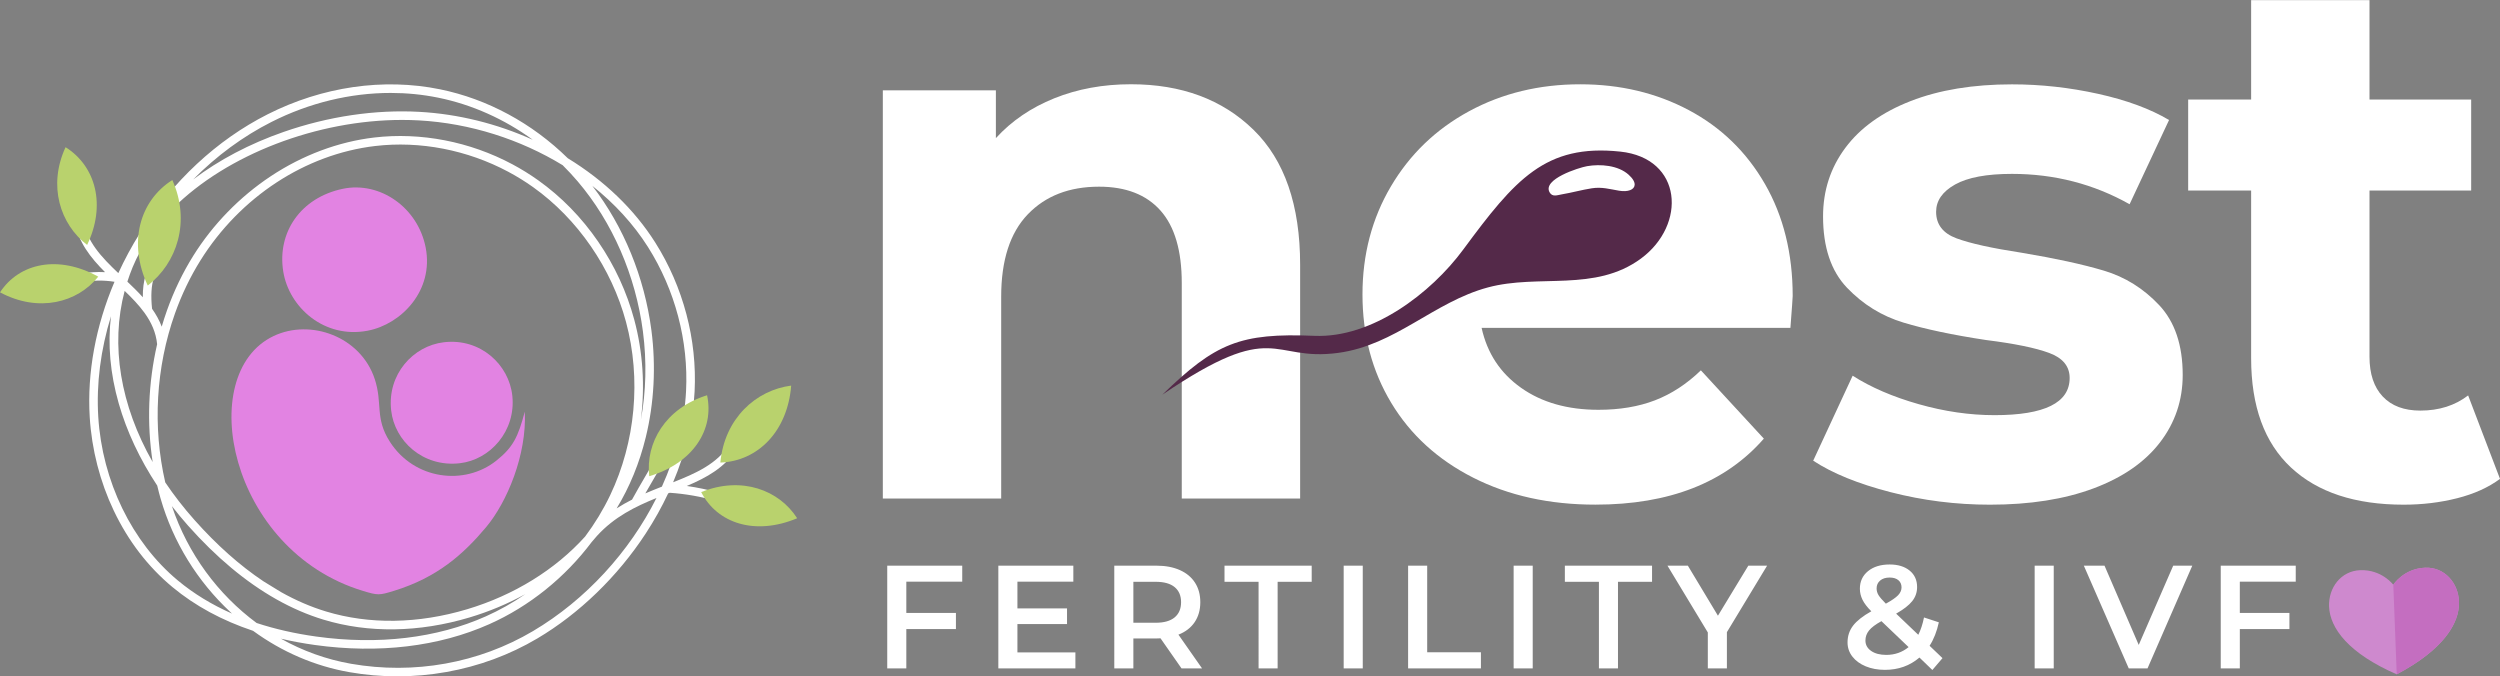 <?xml version="1.0" encoding="UTF-8" standalone="no"?>
<!-- Created with Inkscape (http://www.inkscape.org/) -->

<svg
   version="1.1"
   id="svg1"
   width="1608.474"
   height="435.16"
   viewBox="0 0 1608.474 435.16"
   sodipodi:docname="NEST FERTLITY v1.0.pdf"
   xmlns:inkscape="http://www.inkscape.org/namespaces/inkscape"
   xmlns:sodipodi="http://sodipodi.sourceforge.net/DTD/sodipodi-0.dtd"
   xmlns="http://www.w3.org/2000/svg"
   xmlns:svg="http://www.w3.org/2000/svg">
  <rect x="0" y="0" width="1608.474" height="435.16" fill="#808080" stroke="none"/>
  <defs
     id="defs1">
    <clipPath
       clipPathUnits="userSpaceOnUse"
       id="clipPath837">
      <path
         d="M 33,1113 H 1953 V 33 H 33 Z"
         transform="translate(-647.003,-439.114)"
         id="path837" />
    </clipPath>
    <clipPath
       clipPathUnits="userSpaceOnUse"
       id="clipPath839">
      <path
         d="M 33,1113 H 1953 V 33 H 33 Z"
         transform="translate(-461.117,-605.855)"
         id="path839" />
    </clipPath>
    <clipPath
       clipPathUnits="userSpaceOnUse"
       id="clipPath841">
      <path
         d="M 33,1113 H 1953 V 33 H 33 Z"
         transform="translate(-437.243,-610.147)"
         id="path841" />
    </clipPath>
    <clipPath
       clipPathUnits="userSpaceOnUse"
       id="clipPath843">
      <path
         d="M 33,1113 H 1953 V 33 H 33 Z"
         transform="translate(-703.103,-513.867)"
         id="path843" />
    </clipPath>
    <clipPath
       clipPathUnits="userSpaceOnUse"
       id="clipPath845">
      <path
         d="M 33,1113 H 1953 V 33 H 33 Z"
         transform="translate(-774.492,-493.572)"
         id="path845" />
    </clipPath>
    <clipPath
       clipPathUnits="userSpaceOnUse"
       id="clipPath847">
      <path
         d="M 33,1113 H 1953 V 33 H 33 Z"
         transform="translate(-771.602,-557.584)"
         id="path847" />
    </clipPath>
    <clipPath
       clipPathUnits="userSpaceOnUse"
       id="clipPath849">
      <path
         d="M 33,1113 H 1953 V 33 H 33 Z"
         transform="translate(-431.866,-625.461)"
         id="path849" />
    </clipPath>
    <clipPath
       clipPathUnits="userSpaceOnUse"
       id="clipPath851">
      <path
         d="M 33,1113 H 1953 V 33 H 33 Z"
         transform="translate(-643.058,-545.01)"
         id="path851" />
    </clipPath>
    <clipPath
       clipPathUnits="userSpaceOnUse"
       id="clipPath853">
      <path
         d="M 33,1113 H 1953 V 33 H 33 Z"
         transform="translate(-555.188,-652.537)"
         id="path853" />
    </clipPath>
    <clipPath
       clipPathUnits="userSpaceOnUse"
       id="clipPath855">
      <path
         d="M 33,1113 H 1953 V 33 H 33 Z"
         transform="translate(-578.57,-545.641)"
         id="path855" />
    </clipPath>
    <clipPath
       clipPathUnits="userSpaceOnUse"
       id="clipPath857">
      <path
         d="M 33,1113 H 1953 V 33 H 33 Z"
         transform="translate(-994.679,-681.028)"
         id="path857" />
    </clipPath>
    <clipPath
       clipPathUnits="userSpaceOnUse"
       id="clipPath859">
      <path
         d="M 33,1113 H 1953 V 33 H 33 Z"
         transform="translate(-1253.773,-585.446)"
         id="path859" />
    </clipPath>
    <clipPath
       clipPathUnits="userSpaceOnUse"
       id="clipPath861">
      <path
         d="M 33,1113 H 1953 V 33 H 33 Z"
         transform="translate(-1302.113,-506.16)"
         id="path861" />
    </clipPath>
    <clipPath
       clipPathUnits="userSpaceOnUse"
       id="clipPath863">
      <path
         d="M 33,1113 H 1953 V 33 H 33 Z"
         transform="translate(-1596.178,-512.568)"
         id="path863" />
    </clipPath>
    <clipPath
       clipPathUnits="userSpaceOnUse"
       id="clipPath865">
      <path
         d="M 33,1113 H 1953 V 33 H 33 Z"
         transform="translate(-1171.09,-651.63)"
         id="path865" />
    </clipPath>
    <clipPath
       clipPathUnits="userSpaceOnUse"
       id="clipPath868">
      <path
         d="M 33,1113 H 1953 V 33 H 33 Z"
         transform="translate(-1544.684,-461.488)"
         id="path868" />
    </clipPath>
    <clipPath
       clipPathUnits="userSpaceOnUse"
       id="clipPath870">
      <path
         d="M 33,1113 H 1953 V 33 H 33 Z"
         transform="translate(-1576.394,-453.365)"
         id="path870" />
    </clipPath>
  </defs>
  <sodipodi:namedview
     id="namedview1"
     pagecolor="#ffffff"
     bordercolor="#000000"
     borderopacity="0.25"
     inkscape:showpageshadow="2"
     inkscape:pageopacity="0.0"
     inkscape:pagecheckerboard="0"
     inkscape:deskcolor="#d1d1d1">
    <inkscape:page
       x="-4.2925956e-05"
       y="-5.4153037e-07"
       width="1608.474"
       height="435.16"
       id="page2"
       margin="0"
       bleed="0" />
  </sodipodi:namedview>
  <g
     id="layer-MC0"
     inkscape:groupmode="layer"
     inkscape:label="Layer 1"
     transform="translate(-5635.763,-492.465)">
    <path
       id="path834"
       d="m 5118.405,1440 h 2560 V 3.71e-5 h -2560 z"
       style="display:none;fill:#542949;fill-opacity:1;fill-rule:nonzero;stroke:none;stroke-width:1.333"
       sodipodi:insensitive="true" />
    <path
       id="path836"
       d="m 0,0 c -26.168,-15.485 -57.349,-21.085 -87.798,-15.77 -11.991,2.097 -23.404,6.249 -33.867,12.114 5.292,-1.243 10.791,-2.261 16.492,-3.055 30.661,-4.261 59.729,-0.788 84.057,10.041 19.419,8.642 36.639,22.581 49.465,39.672 0.891,0.995 1.754,2.003 2.603,3.023 l 0.023,0.022 C 39.326,55.18 49.434,60.121 59.608,64.246 46.587,38.346 25.567,15.132 0,0 m -174.265,60.308 c 2.461,-3.191 5.055,-6.321 7.779,-9.389 13.61,-15.311 27.809,-27.164 42.42,-35.439 0.08,-0.05 0.16,-0.101 0.246,-0.138 7.455,-4.2 15.015,-7.471 22.661,-9.792 21.764,-6.61 46.161,-6.252 70.552,1.045 9.478,2.836 18.524,6.634 26.926,11.262 -6.041,-4.17 -12.443,-7.784 -19.115,-10.756 -23.621,-10.518 -51.911,-13.88 -81.809,-9.724 -10.285,1.431 -19.888,3.614 -28.773,6.541 -18.64,13.774 -33.181,33.405 -40.887,56.39 m 2.885,-35.883 c -22.175,18.422 -36.546,47.989 -38.44,79.093 -0.965,15.863 1.168,32.338 6.138,48.46 -1.632,-13.537 -0.389,-27.607 3.736,-42.064 3.854,-13.509 10.168,-26.945 18.59,-39.687 0.248,-1.063 0.511,-2.123 0.786,-3.181 0.22,-0.85 0.45,-1.697 0.689,-2.541 0.057,-0.2 0.113,-0.4 0.171,-0.595 6.039,-20.931 17.718,-39.889 33.775,-54.819 0.227,-0.212 0.457,-0.422 0.684,-0.633 -9.762,4.294 -18.489,9.618 -26.129,15.967 m -2.41,179.62 c 26.118,26.06 69.7,42.686 110.63,42.686 2.734,0 5.458,-0.075 8.163,-0.226 24.728,-1.376 48.906,-9.174 69.321,-21.615 2.519,-2.495 4.942,-5.106 7.26,-7.826 16.797,-19.72 27.984,-45.456 31.492,-72.469 1.89,-14.541 1.509,-28.938 -0.989,-42.58 2.026,16.126 1.003,32.65 -3.184,48.238 -3.61,13.446 -9.473,26.135 -17.423,37.716 -8.029,11.699 -17.795,21.687 -29.025,29.683 -3.942,2.807 -8.124,5.395 -12.43,7.692 -20.53,10.956 -44.203,15.54 -66.656,12.897 -17.31,-2.038 -34.587,-8.507 -49.964,-18.709 -14.969,-9.934 -27.897,-23.212 -37.384,-38.401 -5.098,-8.162 -9.366,-17.039 -12.687,-26.386 -0.914,-2.57 -1.751,-5.171 -2.519,-7.793 -1.166,3.098 -2.77,5.954 -4.664,8.639 -0.654,6.158 -0.364,11.214 0.873,15.03 0.351,1.084 -0.242,2.248 -1.326,2.6 -1.085,0.352 -2.249,-0.244 -2.601,-1.327 -0.973,-3.004 -1.442,-6.607 -1.409,-10.753 -2.345,2.611 -4.891,5.091 -7.46,7.527 0.759,2.366 1.605,4.707 2.563,7.018 4.218,10.17 10.752,19.711 19.419,28.359 m 47.585,41.716 c 18.264,9.24 38.075,13.999 57.519,13.999 7.762,0 15.468,-0.76 22.99,-2.295 16.287,-3.326 31.865,-10.322 45.606,-20.316 -17.328,7.812 -36.031,12.441 -54.677,13.479 -21.281,1.185 -43.946,-2.159 -65.542,-9.67 -16.408,-5.705 -31.252,-13.53 -43.704,-22.972 11.272,11.406 24.019,20.8 37.808,27.775 M -183.557,81.579 c -15.592,27.438 -20.457,56.456 -13.524,82.634 3.537,-3.403 6.851,-6.819 9.524,-10.509 0.043,-0.064 0.086,-0.127 0.134,-0.185 3.197,-4.457 5.448,-9.321 6.019,-15.046 -4.288,-18.614 -5.03,-38.085 -2.153,-56.894 m 61.924,-62.731 -8.479,5.205 c -11.388,7.601 -22.515,17.49 -33.289,29.608 -5.236,5.893 -9.933,11.948 -14.078,18.112 -6.177,26.766 -4.536,55.586 4.703,81.59 3.221,9.067 7.359,17.673 12.298,25.581 19.112,30.599 50.638,51.233 84.33,55.197 21.624,2.544 44.434,-1.873 64.229,-12.438 4.151,-2.215 8.182,-4.708 11.98,-7.413 C 21.563,198.977 37.913,175.245 44.917,149.182 52.288,121.741 49.508,91.294 37.284,65.643 33.935,58.615 29.859,51.914 25.172,45.644 10.78,29.658 -9.234,17.297 -31.79,10.55 -55.401,3.49 -78.974,3.124 -99.96,9.499 c -7.301,2.216 -14.532,5.344 -21.673,9.349 M 55.516,185.374 c 13.083,-20.675 19.605,-45.369 18.371,-69.532 -0.788,-15.455 -4.889,-31.16 -11.664,-46.116 -2.62,-1.024 -5.302,-2.094 -8,-3.264 1.175,2.053 2.389,4.148 3.647,6.308 1.164,1.995 2.367,4.066 3.614,6.237 0.568,0.989 0.229,2.251 -0.762,2.819 -0.985,0.566 -2.247,0.227 -2.816,-0.762 -1.242,-2.165 -2.444,-4.228 -3.6,-6.218 -2.303,-3.954 -4.477,-7.695 -6.491,-11.377 -2.504,-1.269 -4.994,-2.668 -7.435,-4.237 6.279,10.318 11,21.811 14.064,34.332 4.031,16.452 4.977,34.282 2.729,51.563 -3.335,25.634 -13.394,50.165 -28.515,69.765 10.714,-8.525 19.878,-18.482 26.858,-29.518 M 97.679,90.72 C 96.72,91.334 95.446,91.053 94.831,90.092 88.845,80.728 78.68,76.174 67.64,71.834 c 6.096,14.445 9.628,29.259 10.371,43.797 1.275,25.008 -5.473,50.56 -19.009,71.95 -10.09,15.954 -24.579,29.889 -42.193,40.654 -17.246,16.924 -38.78,28.599 -61.678,33.274 -27.267,5.567 -56.816,1.283 -83.199,-12.064 -24.586,-12.438 -45.929,-32.321 -61.721,-57.501 -3.899,-6.216 -7.351,-12.625 -10.345,-19.158 -8.096,7.683 -15.33,15.257 -16.917,25.77 -0.171,1.128 -1.222,1.906 -2.35,1.733 -1.127,-0.171 -1.903,-1.222 -1.733,-2.349 1.529,-10.117 7.641,-17.741 14.591,-24.687 -4.005,0.216 -8.02,-0.058 -11.996,-0.832 -1.119,-0.217 -1.849,-1.3 -1.633,-2.419 0.192,-0.986 1.056,-1.671 2.025,-1.671 0.131,0 0.263,0.012 0.396,0.039 5.15,1 10.579,1.071 15.771,0.233 -9.074,-21.348 -13.266,-43.871 -11.96,-65.336 0.949,-15.597 4.971,-31.219 11.63,-45.176 6.994,-14.663 16.513,-27.057 28.293,-36.841 10.912,-9.067 23.935,-16.122 38.919,-21.113 13.992,-10.219 29.873,-17.053 46.59,-19.97 7.641,-1.335 15.343,-2 23.057,-2 7.907,0 15.826,0.697 23.696,2.101 15.675,2.793 30.432,8.238 43.859,16.182 20.196,11.949 38.763,29.92 52.279,50.597 4.147,6.339 7.771,12.834 10.867,19.426 0.244,0.093 0.482,0.188 0.724,0.282 l 0.037,0.014 c 7.605,-0.521 15.174,-1.852 22.494,-3.965 0.193,-0.055 0.386,-0.082 0.573,-0.082 0.9,0 1.725,0.589 1.986,1.493 0.312,1.096 -0.316,2.24 -1.411,2.556 -5.047,1.454 -10.206,2.548 -15.413,3.281 9.683,4.076 18.375,8.907 24.067,17.818 0.615,0.961 0.335,2.237 -0.628,2.85"
       style="fill:#ffffff;fill-opacity:1;fill-rule:nonzero;stroke:none"
       transform="matrix(1.333,0,0,-1.333,5978.671,898.514)"
       clip-path="url(#clipPath837)"
       inkscape:export-filename="path836.svg"
       inkscape:export-xdpi="96"
       inkscape:export-ydpi="96" />
    <path
       id="path838"
       d="M 0,0 C 14.086,10.839 20.847,30.888 11.859,50.937 -4.004,40.884 -9.601,20.561 0,0"
       style="fill:#b9d26d;fill-opacity:1;fill-rule:nonzero;stroke:none"
       transform="matrix(1.333,0,0,-1.333,5730.823,676.193)"
       clip-path="url(#clipPath839)" />
    <path
       id="path840"
       d="M 0,0 C -10.113,-12.563 -28.783,-17.525 -47.421,-7.567 -38.035,6.734 -19.112,10.573 0,0"
       style="fill:#b9d26d;fill-opacity:1;fill-rule:nonzero;stroke:none"
       transform="matrix(1.333,0,0,-1.333,5698.991,670.47)"
       clip-path="url(#clipPath841)" />
    <path
       id="path842"
       d="M 0,0 C -1.84,16.023 7.743,32.796 27.92,39.071 31.507,22.346 20.952,6.18 0,0"
       style="fill:#b9d26d;fill-opacity:1;fill-rule:nonzero;stroke:none"
       transform="matrix(1.333,0,0,-1.333,6053.471,798.844)"
       clip-path="url(#clipPath843)" />
    <path
       id="path844"
       d="M 0,0 C -8.7,13.578 -26.732,20.519 -46.33,12.625 -38.537,-2.603 -20.14,-8.456 0,0"
       style="fill:#b9d26d;fill-opacity:1;fill-rule:nonzero;stroke:none"
       transform="matrix(1.333,0,0,-1.333,6148.656,825.905)"
       clip-path="url(#clipPath845)" />
    <path
       id="path846"
       d="M 0,0 C -16.972,-2.193 -32.186,-15.781 -34.194,-37.149 -16.114,-36.495 -1.743,-22.1 0,0"
       style="fill:#b9d26d;fill-opacity:1;fill-rule:nonzero;stroke:none"
       transform="matrix(1.333,0,0,-1.333,6144.803,740.555)"
       clip-path="url(#clipPath847)" />
    <path
       id="path848"
       d="M 0,0 C -12.991,9.953 -19.04,28.506 -10.41,47.177 4.246,37.966 9.205,19.147 0,0"
       style="fill:#b9d26d;fill-opacity:1;fill-rule:nonzero;stroke:none"
       transform="matrix(1.333,0,0,-1.333,5691.821,650.052)"
       clip-path="url(#clipPath849)" />
    <path
       id="path850"
       d="m 0,0 c -3.231,-12.149 -5.584,-17.13 -13.697,-23.615 -15.326,-12.25 -39.589,-9.319 -51.41,9.07 -7.388,11.492 -3.4,18.414 -7.33,30.313 -6.779,20.529 -30.998,29.206 -48.827,20.72 -38.299,-18.23 -21.604,-103.373 43.082,-122.984 7.252,-2.198 7.866,-2.194 14.969,-0.012 21.129,6.491 33.708,17.841 44.546,30.763 C -8.603,-43.748 1.038,-20.791 0,0"
       style="fill:#e283e2;fill-opacity:1;fill-rule:evenodd;stroke:none"
       transform="matrix(1.333,0,0,-1.333,5973.41,757.32)"
       clip-path="url(#clipPath851)" />
    <path
       id="path852"
       d="m 0,0 c -20.276,-4.263 -31.718,-21.028 -28.696,-39.887 2.776,-17.325 19.778,-32.579 40.722,-28.6 16.314,3.1 32.026,19.403 28.035,40.082 C 36.31,-8.97 17.926,3.77 0,0"
       style="fill:#e283e2;fill-opacity:1;fill-rule:evenodd;stroke:none"
       transform="matrix(1.333,0,0,-1.333,5856.25,613.951)"
       clip-path="url(#clipPath853)" />
    <path
       id="path854"
       d="M 0,0 C 1.659,-14.915 15.435,-27.525 33.084,-25.534 47.836,-23.871 60.259,-9.943 58.49,6.986 56.908,22.129 43.057,34.95 25.438,32.867 10.584,31.112 -1.935,17.394 0,0"
       style="fill:#e283e2;fill-opacity:1;fill-rule:evenodd;stroke:none"
       transform="matrix(1.333,0,0,-1.333,5887.427,756.479)"
       clip-path="url(#clipPath855)" />
    <path
       id="path856"
       d="m 0,0 c 15.015,-14.648 22.522,-36.381 22.522,-65.186 v -112.795 h -57.133 v 104.006 c 0,15.62 -3.42,27.283 -10.254,34.973 -6.839,7.691 -16.725,11.537 -29.662,11.537 -14.409,0 -25.881,-4.458 -34.425,-13.367 -8.548,-8.916 -12.817,-22.158 -12.817,-39.735 v -97.414 h -57.13 V 19.043 h 54.566 V -4.028 c 7.565,8.297 16.966,14.705 28.197,19.227 11.228,4.514 23.559,6.774 36.988,6.774 C -34.735,21.973 -15.016,14.648 0,0"
       style="fill:#ffffff;fill-opacity:1;fill-rule:nonzero;stroke:none"
       transform="matrix(1.333,0,0,-1.333,6442.238,575.963)"
       clip-path="url(#clipPath857)" />
    <path
       id="path858"
       d="m 0,0 h -149.05 c 2.683,-12.211 9.029,-21.853 19.043,-28.93 10.006,-7.085 22.458,-10.621 37.352,-10.621 10.254,0 19.348,1.522 27.283,4.577 7.932,3.051 15.319,7.873 22.158,14.466 l 30.394,-32.96 c -18.555,-21.241 -45.657,-31.86 -81.3,-31.86 -22.218,0 -41.873,4.331 -58.958,13.001 -17.093,8.663 -30.277,20.69 -39.555,36.071 -9.28,15.382 -13.913,32.833 -13.913,52.37 0,19.283 4.576,36.678 13.733,52.185 9.153,15.501 21.726,27.585 37.721,36.256 15.984,8.663 33.873,13 53.649,13 19.283,0 36.74,-4.155 52.367,-12.452 15.624,-8.302 27.892,-20.204 36.808,-35.705 C -3.359,53.891 1.097,35.889 1.097,15.381 1.097,14.648 0.733,9.521 0,0"
       style="fill:#ffffff;fill-opacity:1;fill-rule:nonzero;stroke:none"
       transform="matrix(1.333,0,0,-1.333,6787.698,703.406)"
       clip-path="url(#clipPath859)" />
    <path
       id="path860"
       d="m 0,0 c -15.627,4.028 -28.079,9.093 -37.356,15.197 l 19.042,41.016 c 8.793,-5.619 19.411,-10.195 31.863,-13.731 12.452,-3.543 24.657,-5.311 36.62,-5.311 24.172,0 36.256,5.98 36.256,17.945 0,5.612 -3.295,9.642 -9.886,12.084 -6.594,2.439 -16.728,4.515 -30.398,6.226 -16.112,2.437 -29.424,5.247 -39.915,8.422 -10.502,3.172 -19.595,8.791 -27.286,16.847 -7.688,8.056 -11.536,19.529 -11.536,34.424 0,12.452 3.6,23.495 10.807,33.142 7.195,9.642 17.697,17.149 31.491,22.522 13.79,5.368 30.09,8.058 48.892,8.058 13.917,0 27.767,-1.527 41.564,-4.578 13.79,-3.055 25.206,-7.267 34.242,-12.635 l -19.043,-40.65 c -17.34,9.762 -36.255,14.649 -56.763,14.649 -12.212,0 -21.369,-1.71 -27.467,-5.127 -6.106,-3.421 -9.157,-7.816 -9.157,-13.183 0,-6.106 3.299,-10.38 9.889,-12.819 6.591,-2.442 17.086,-4.76 31.495,-6.957 16.112,-2.69 29.297,-5.557 39.551,-8.606 10.254,-3.057 19.163,-8.607 26.734,-16.663 7.564,-8.057 11.352,-19.29 11.352,-33.692 0,-12.21 -3.66,-23.071 -10.987,-32.593 C 122.681,14.466 111.998,7.077 97.96,1.832 83.919,-3.416 67.255,-6.042 47.971,-6.042 31.612,-6.042 15.62,-4.028 0,0"
       style="fill:#ffffff;fill-opacity:1;fill-rule:nonzero;stroke:none"
       transform="matrix(1.333,0,0,-1.333,6852.15,809.12)"
       clip-path="url(#clipPath861)" />
    <path
       id="path862"
       d="m 0,0 c -5.617,-4.154 -12.512,-7.267 -20.689,-9.339 -8.183,-2.071 -16.788,-3.111 -25.817,-3.111 -23.439,0 -41.568,5.978 -54.385,17.943 -12.817,11.96 -19.227,29.538 -19.227,52.736 v 80.933 h -30.394 v 43.946 h 30.394 v 47.975 h 57.132 v -47.975 h 49.072 v -43.946 h -49.072 v -80.2 c 0,-8.304 2.134,-14.712 6.407,-19.227 4.268,-4.52 10.31,-6.775 18.129,-6.775 9.029,0 16.721,2.437 23.071,7.324 z"
       style="fill:#ffffff;fill-opacity:1;fill-rule:nonzero;stroke:none"
       transform="matrix(1.333,0,0,-1.333,7244.237,800.576)"
       clip-path="url(#clipPath863)" />
    <path
       id="path864"
       d="m 0,0 c -4.548,0.764 -8.292,1.91 -13.134,1.168 -4.862,-0.752 -9.617,-2.114 -14.459,-2.924 -2.197,-0.368 -4.544,-1.408 -5.898,0.904 -3.737,6.361 14.067,11.996 18.051,12.697 6.434,1.119 15.021,0.436 20.072,-4.138 C 6.75,5.795 7.612,4.121 7.525,2.813 7.384,0.475 4.287,-0.725 0,0 M 0.547,18.875 C -35.53,22.691 -50.198,5.478 -75.18,-28.37 c -15.633,-21.204 -44.127,-42.838 -71.819,-41.681 -35.926,1.506 -47.829,-3.518 -73.452,-28.406 55.039,37.314 52.046,15.749 84.892,20.18 27.623,3.718 46.153,24.57 72.223,31.582 24.667,6.65 51.669,-2.412 73.874,13.918 22.16,16.302 20.208,48.466 -9.991,51.652"
       style="fill:#542949;fill-opacity:1;fill-rule:nonzero;stroke:none"
       transform="matrix(1.333,0,0,-1.333,6677.453,615.161)"
       clip-path="url(#clipPath865)" />
    <path
       id="path866"
       d="m 15.867,-41.871 v 15.094 h 23.941 v 7.793 H 15.867 V 2.96875e-5 H 6.656 V -49.582 H 42.855 v 7.711 z M 97.477,-7.723 V 2.96875e-5 H 60.281 V -49.582 H 96.48 v 7.711 H 69.492 v 12.902 h 23.941 v 7.57 H 69.492 V -7.723 Z M 148.693,2.96875e-5 138.557,-14.52 c -0.422,0.047 -1.061,0.07 -1.91,0.07 H 125.455 V 2.96875e-5 h -9.211 V -49.582 h 20.402 c 4.295,0 8.039,0.709 11.227,2.121 3.188,1.415 5.631,3.445 7.336,6.094 1.702,2.643 2.555,5.783 2.555,9.422 0,3.727 -0.911,6.938 -2.73,9.633 -1.822,2.689 -4.43,4.696 -7.828,6.023 L 158.607,2.96875e-5 Z M 148.482,-31.945 c 0,-3.164 -1.04,-5.596 -3.117,-7.301 -2.08,-1.702 -5.127,-2.555 -9.141,-2.555 h -10.77 v 19.77 h 10.77 c 4.014,0 7.061,-0.858 9.141,-2.578 2.077,-1.726 3.117,-4.172 3.117,-7.336 z m 37.403,-9.855 h -16.441 v -7.781 h 42.082 v 7.781 H 195.085 V 2.96875e-5 h -9.199 z m 41.077,-7.781 h 9.211 V 2.96875e-5 h -9.211 z m 31.099,0 h 9.211 v 41.789 h 25.934 V 2.96875e-5 h -35.145 z m 50.933,0 h 9.211 V 2.96875e-5 h -9.211 z m 41.165,7.781 h -16.441 v -7.781 h 42.082 v 7.781 H 359.358 V 2.96875e-5 h -9.199 z m 61.77,24.305 V 2.96875e-5 h -9.211 V -17.355 l -19.477,-32.227 h 9.844 l 14.52,24.152 14.66,-24.152 h 9.07 z m 99.173,18.27 -6.234,-6.012 c -4.635,3.961 -10.184,5.941 -16.652,5.941 -3.445,0 -6.539,-0.568 -9.281,-1.699 -2.736,-1.131 -4.884,-2.701 -6.445,-4.711 -1.556,-2.007 -2.332,-4.283 -2.332,-6.832 0,-3.07 0.894,-5.771 2.684,-8.109 1.796,-2.335 4.726,-4.641 8.789,-6.914 -1.986,-1.975 -3.404,-3.826 -4.254,-5.555 -0.844,-1.726 -1.266,-3.507 -1.266,-5.344 0,-3.498 1.307,-6.322 3.926,-8.473 2.625,-2.147 6.108,-3.223 10.453,-3.223 4.014,0 7.225,0.981 9.633,2.941 2.405,1.963 3.609,4.617 3.609,7.969 0,2.555 -0.794,4.825 -2.379,6.809 -1.579,1.978 -4.16,3.981 -7.746,6.012 l 10.699,10.207 c 1.178,-2.32 2.098,-5.109 2.754,-8.367 l 7.16,2.344 c -0.946,4.392 -2.435,8.168 -4.465,11.332 l 6.234,5.953 z M 490.488,-43.852 c -1.939,0 -3.475,0.486 -4.605,1.453 -1.134,0.97 -1.699,2.232 -1.699,3.785 0,1.143 0.305,2.221 0.914,3.234 0.615,1.008 1.799,2.388 3.551,4.137 2.827,-1.553 4.796,-2.909 5.906,-4.066 1.107,-1.163 1.664,-2.429 1.664,-3.797 0,-1.459 -0.51,-2.616 -1.523,-3.469 -1.017,-0.85 -2.42,-1.277 -4.207,-1.277 z m -1.629,37.336 c 4.107,0 7.699,-1.254 10.77,-3.762 l -13.113,-12.527 c -2.83,1.556 -4.825,3.056 -5.988,4.5 -1.157,1.438 -1.734,3.053 -1.734,4.84 0,2.08 0.92,3.759 2.766,5.039 1.843,1.274 4.277,1.91 7.301,1.91 z m 71.613,-43.066 h 9.211 V 2.96875e-5 h -9.211 z m 76.084,0 L 614.947,2.96875e-5 h -9.059 L 584.209,-49.582 h 9.984 l 16.512,38.25 16.641,-38.25 z m 22.942,7.711 v 15.094 h 23.941 v 7.793 H 659.499 V 2.96875e-5 h -9.211 V -49.582 h 36.199 v 7.711 z m 0,0"
       style="fill:#ffffff;fill-opacity:1;fill-rule:nonzero;stroke:none"
       aria-label="FERTILITY &amp; IVF"
       transform="matrix(1.333,0,0,1.333,6197.73,922.504)" />
    <path
       id="path867"
       d="M 0,0 C 0,0 4.975,7.831 15.385,8.23 24.664,8.585 31.361,0.998 31.71,-8.123 32.114,-18.681 23.874,-31.506 1.656,-43.23 c -23.051,9.99 -32.247,22.148 -32.652,32.705 -0.349,9.121 5.747,17.199 15.027,17.554 C -5.56,7.427 0,0 0,0"
       style="fill:#ce89ce;fill-opacity:1;fill-rule:nonzero;stroke:none"
       transform="matrix(1.333,0,0,-1.333,7175.579,868.683)"
       clip-path="url(#clipPath868)" />
    <path
       id="path869"
       d="m 0,0 c -0.349,9.121 -7.045,16.708 -16.325,16.353 -10.41,-0.399 -15.385,-8.23 -15.385,-8.23 0,0 1.654,-43.237 1.656,-43.23 C -7.836,-23.383 0.404,-10.558 0,0"
       style="fill:#c46ec0;fill-opacity:1;fill-rule:nonzero;stroke:none"
       transform="matrix(1.333,0,0,-1.333,7217.858,879.514)"
       clip-path="url(#clipPath870)" />
  </g>
  <g
     id="layer-MC1"
     inkscape:groupmode="layer"
     inkscape:label="Marks &amp; Bleeds"
     transform="translate(-5635.763,-492.465)">
    <path
       id="path871"
       d="m 0,0 h -27 m 1959,0 h 27 M 0,-1080 h -27 m 1959,0 h 27 M 6,6 v 27 m 0,-1119 v -27 M 1926,6 v 27 m 0,-1119 v -27"
       style="fill:none;stroke:#ffffff;stroke-width:1.25;stroke-linecap:butt;stroke-linejoin:miter;stroke-miterlimit:10;stroke-dasharray:none;stroke-opacity:1"
       transform="matrix(1.333,0,0,-1.333,5152,0)" />
    <path
       id="path872"
       d="m 0,0 h -27 m 1959,0 h 27 M 0,-1080 h -27 m 1959,0 h 27 M 6,6 v 27 m 0,-1119 v -27 M 1926,6 v 27 m 0,-1119 v -27"
       style="fill:none;stroke:#000000;stroke-width:0.25;stroke-linecap:butt;stroke-linejoin:miter;stroke-miterlimit:10;stroke-dasharray:none;stroke-opacity:1"
       transform="matrix(1.333,0,0,-1.333,5152,0)" />
  </g>
</svg>
